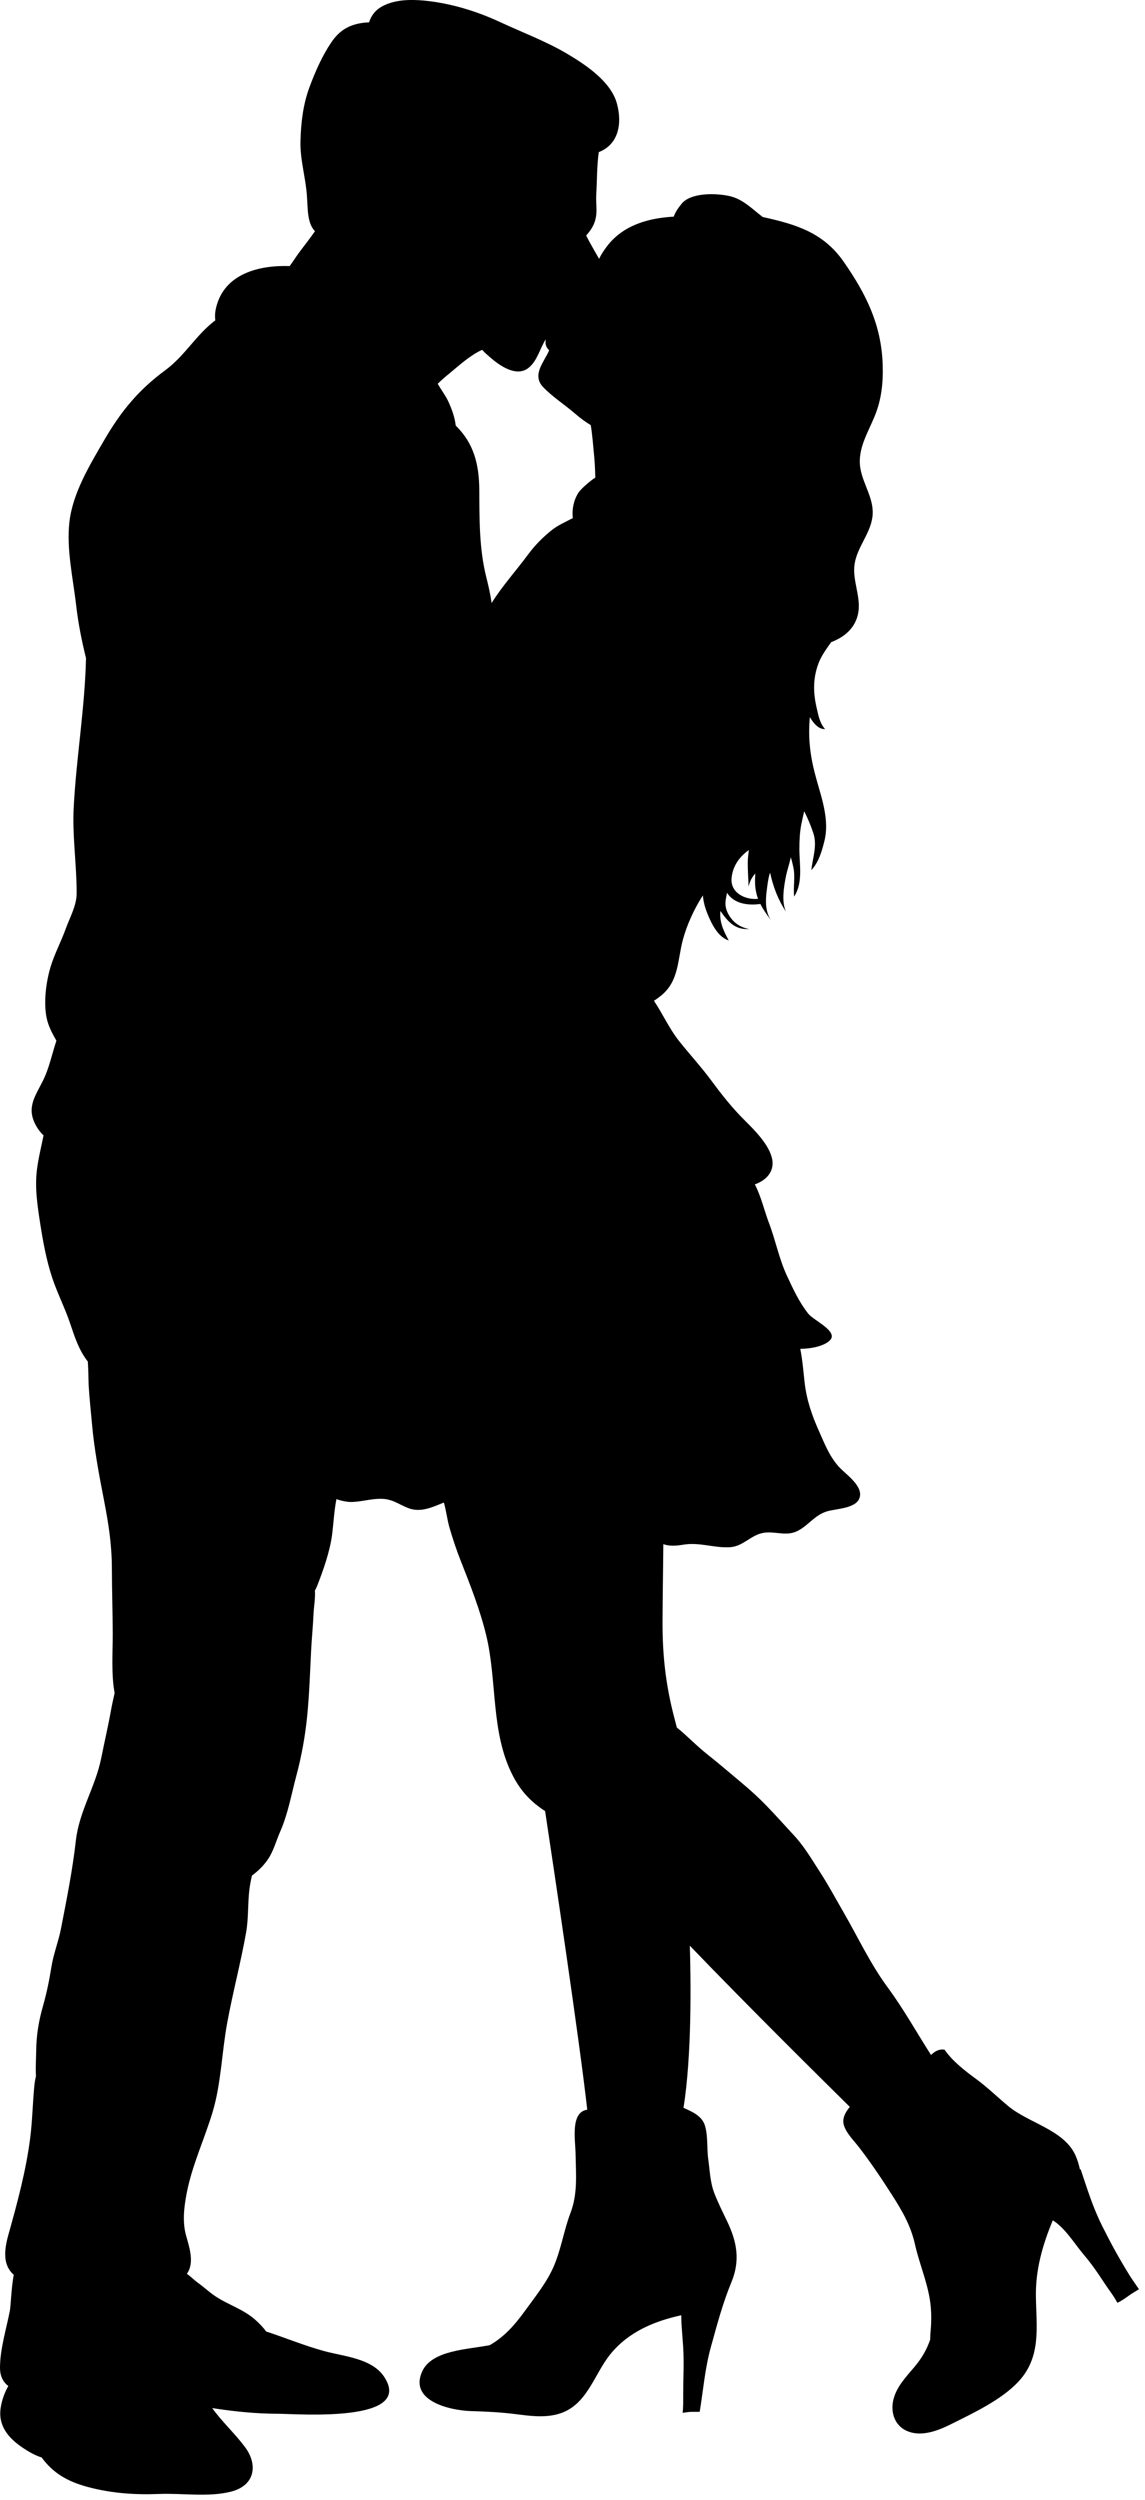 <?xml version="1.0" encoding="UTF-8" standalone="no"?>
<!DOCTYPE svg PUBLIC "-//W3C//DTD SVG 1.1//EN" "http://www.w3.org/Graphics/SVG/1.1/DTD/svg11.dtd">
<svg width="100%" height="100%" viewBox="0 0 60 131" version="1.1" xmlns="http://www.w3.org/2000/svg" xmlns:xlink="http://www.w3.org/1999/xlink" xml:space="preserve" xmlns:serif="http://www.serif.com/" style="fill-rule:evenodd;clip-rule:evenodd;stroke-linejoin:round;stroke-miterlimit:1.414;">
    <g transform="matrix(1,0,0,1,-142.67,-17.649)">
        <g transform="matrix(1,0,0,1,-117,-53)">
            <g transform="matrix(1,0,0,1,313.953,81.11)">
                <path d="M0,109.899C0.027,111.476 0.285,113.028 -0.902,114.314C-1.795,115.283 -3.299,115.985 -4.484,116.576C-5.136,116.901 -5.971,117.219 -6.699,116.939C-7.377,116.677 -7.618,115.983 -7.481,115.333C-7.334,114.623 -6.812,114.091 -6.354,113.546C-5.98,113.102 -5.715,112.644 -5.538,112.119C-5.535,111.96 -5.531,111.817 -5.521,111.712C-5.467,111.162 -5.469,110.585 -5.556,110.038C-5.711,109.057 -6.117,108.116 -6.335,107.144C-6.557,106.154 -6.997,105.396 -7.547,104.537C-8.092,103.684 -8.642,102.865 -9.261,102.06C-9.525,101.715 -9.918,101.334 -10.054,100.92C-10.177,100.544 -9.984,100.22 -9.752,99.932C-11.11,98.594 -15.161,94.586 -18.135,91.487C-18.083,93.202 -18.02,97.209 -18.467,99.982C-18.015,100.182 -17.518,100.398 -17.355,100.879C-17.173,101.417 -17.251,102.111 -17.169,102.677C-17.084,103.28 -17.072,103.883 -16.849,104.46C-16.656,104.957 -16.414,105.442 -16.183,105.922C-15.666,106.998 -15.485,107.978 -15.953,109.112C-16.418,110.237 -16.707,111.346 -17.031,112.513C-17.341,113.628 -17.432,114.775 -17.617,115.91C-17.816,115.917 -18.034,115.904 -18.19,115.92C-18.278,115.931 -18.393,115.949 -18.514,115.963C-18.471,115.659 -18.483,115.307 -18.483,115.018C-18.483,114.192 -18.431,113.35 -18.483,112.524C-18.509,112.111 -18.546,111.709 -18.573,111.293C-18.578,111.201 -18.578,111.029 -18.585,110.851C-20.026,111.168 -21.354,111.73 -22.295,112.887C-23.173,113.966 -23.517,115.607 -25.047,116.03C-25.783,116.235 -26.56,116.12 -27.303,116.027C-28.065,115.931 -28.818,115.895 -29.587,115.873C-30.694,115.84 -32.858,115.349 -32.162,113.799C-31.656,112.674 -29.77,112.646 -28.624,112.419C-27.866,111.997 -27.293,111.338 -26.793,110.647C-26.238,109.877 -25.605,109.107 -25.242,108.233C-24.872,107.35 -24.729,106.388 -24.39,105.493C-24,104.47 -24.106,103.471 -24.121,102.412C-24.131,101.679 -24.409,100.209 -23.51,100.081C-23.915,96.461 -25.255,87.5 -25.718,84.435C-26.424,83.974 -26.96,83.443 -27.398,82.603C-28.58,80.334 -28.22,77.65 -28.804,75.226C-29.125,73.901 -29.633,72.604 -30.135,71.334C-30.362,70.76 -30.554,70.185 -30.726,69.593C-30.848,69.175 -30.898,68.701 -31.024,68.266C-31.635,68.517 -32.25,68.81 -32.899,68.555C-33.418,68.352 -33.707,68.078 -34.317,68.071C-34.831,68.065 -35.319,68.221 -35.827,68.238C-36.055,68.246 -36.362,68.193 -36.653,68.088C-36.773,68.689 -36.804,69.346 -36.878,69.932C-36.992,70.821 -37.333,71.788 -37.665,72.639C-37.696,72.719 -37.736,72.798 -37.781,72.879C-37.753,73.282 -37.837,73.718 -37.854,74.107C-37.882,74.743 -37.946,75.378 -37.979,76.014C-38.036,77.158 -38.073,78.292 -38.184,79.433C-38.288,80.497 -38.479,81.55 -38.756,82.589C-39.023,83.588 -39.189,84.578 -39.61,85.532C-39.816,86.002 -39.953,86.541 -40.243,86.961C-40.49,87.324 -40.76,87.57 -41.081,87.816C-41.134,88.045 -41.179,88.275 -41.211,88.516C-41.306,89.261 -41.254,90.038 -41.384,90.78C-41.665,92.373 -42.085,93.935 -42.376,95.526C-42.663,97.074 -42.692,98.714 -43.149,100.227C-43.582,101.655 -44.222,103.004 -44.501,104.459C-44.638,105.179 -44.735,105.952 -44.531,106.678C-44.354,107.314 -44.083,108.106 -44.489,108.678C-44.292,108.822 -44.082,109.028 -43.92,109.143C-43.601,109.373 -43.321,109.639 -43.002,109.852C-42.292,110.327 -41.493,110.537 -40.837,111.151C-40.708,111.273 -40.487,111.484 -40.34,111.701C-39.318,112.035 -38.324,112.448 -37.287,112.731C-36.256,113.01 -34.794,113.11 -34.159,114.067C-32.542,116.503 -38.664,116.018 -39.708,116.013C-40.876,116.01 -42.021,115.893 -43.164,115.715C-42.645,116.436 -42.005,117.014 -41.455,117.743C-40.752,118.674 -40.914,119.766 -42.165,120.09C-43.35,120.396 -44.726,120.165 -45.943,120.215C-47.218,120.266 -48.447,120.18 -49.681,119.849C-50.761,119.56 -51.505,119.115 -52.1,118.303C-52.451,118.192 -52.767,118.011 -53.081,117.801C-53.854,117.282 -54.393,116.636 -54.245,115.69C-54.184,115.293 -54.047,114.906 -53.846,114.557C-54.151,114.336 -54.287,113.994 -54.283,113.574C-54.272,112.592 -53.955,111.58 -53.767,110.62C-53.718,110.373 -53.693,109.434 -53.563,108.732C-54.157,108.204 -54.061,107.414 -53.839,106.617C-53.371,104.951 -52.911,103.242 -52.697,101.534C-52.585,100.626 -52.57,99.709 -52.481,98.807C-52.465,98.642 -52.436,98.482 -52.399,98.326C-52.401,98.324 -52.399,98.324 -52.399,98.324C-52.425,97.87 -52.391,97.385 -52.387,97.01C-52.38,96.185 -52.255,95.431 -52.026,94.63C-51.834,93.958 -51.697,93.278 -51.587,92.589C-51.479,91.908 -51.22,91.276 -51.089,90.6C-50.79,89.061 -50.482,87.531 -50.308,85.978C-50.132,84.432 -49.284,83.172 -48.979,81.66C-48.809,80.81 -48.61,79.957 -48.458,79.105C-48.406,78.819 -48.338,78.532 -48.277,78.246C-48.456,77.286 -48.376,76.16 -48.376,75.161C-48.378,73.996 -48.418,72.853 -48.421,71.694C-48.424,70.455 -48.6,69.35 -48.829,68.17C-49.086,66.849 -49.345,65.484 -49.462,64.151C-49.523,63.48 -49.596,62.809 -49.636,62.143C-49.646,61.975 -49.647,61.366 -49.681,60.881C-50.152,60.279 -50.365,59.601 -50.614,58.865C-50.89,58.049 -51.29,57.277 -51.558,56.458C-51.858,55.544 -52.032,54.579 -52.179,53.633C-52.325,52.689 -52.465,51.771 -52.346,50.815C-52.27,50.21 -52.12,49.627 -52.002,49.031C-52.158,48.885 -52.289,48.714 -52.401,48.509C-52.899,47.6 -52.471,47.027 -52.051,46.201C-51.707,45.526 -51.565,44.781 -51.327,44.068C-51.547,43.676 -51.763,43.295 -51.851,42.816C-51.999,42.011 -51.867,40.983 -51.634,40.206C-51.435,39.538 -51.086,38.887 -50.848,38.228C-50.626,37.61 -50.268,37 -50.266,36.34C-50.264,34.82 -50.503,33.326 -50.419,31.797C-50.278,29.195 -49.835,26.626 -49.776,24.023C-50.002,23.112 -50.185,22.195 -50.292,21.257C-50.454,19.843 -50.809,18.312 -50.646,16.889C-50.472,15.375 -49.591,13.924 -48.831,12.615C-47.969,11.128 -47.048,9.987 -45.635,8.948C-44.59,8.18 -44.014,7.087 -42.999,6.323C-43.031,6.101 -43.013,5.871 -42.952,5.628C-42.517,3.89 -40.731,3.425 -39.103,3.48C-38.94,3.262 -38.794,3.024 -38.635,2.808C-38.341,2.408 -38.048,2.048 -37.779,1.655C-38.202,1.202 -38.144,0.49 -38.206,-0.285C-38.284,-1.228 -38.562,-2.113 -38.537,-3.067C-38.514,-4.017 -38.404,-4.975 -38.073,-5.873C-37.771,-6.693 -37.387,-7.571 -36.883,-8.296C-36.39,-9.007 -35.748,-9.258 -34.944,-9.289C-34.833,-9.632 -34.627,-9.928 -34.246,-10.134C-33.609,-10.478 -32.797,-10.497 -32.087,-10.432C-30.716,-10.307 -29.328,-9.885 -28.091,-9.31C-26.917,-8.764 -25.641,-8.287 -24.536,-7.627C-23.55,-7.041 -22.265,-6.173 -21.956,-5.038C-21.659,-3.946 -21.893,-2.881 -22.906,-2.491C-23.007,-1.784 -22.997,-0.954 -23.039,-0.25C-23.08,0.464 -22.816,1.06 -23.566,1.878C-23.443,2.146 -23.021,2.871 -22.89,3.101C-22.783,2.873 -22.634,2.654 -22.493,2.466C-21.657,1.347 -20.33,0.965 -18.979,0.891C-18.893,0.649 -18.747,0.435 -18.558,0.207C-18.081,-0.369 -16.8,-0.347 -16.084,-0.194C-15.354,-0.039 -14.875,0.486 -14.314,0.91C-12.571,1.293 -11.138,1.724 -10.075,3.25C-8.893,4.948 -8.103,6.55 -8.03,8.616C-7.997,9.563 -8.083,10.461 -8.45,11.35C-8.809,12.225 -9.356,13.075 -9.202,14.053C-9.063,14.935 -8.448,15.694 -8.565,16.618C-8.679,17.512 -9.374,18.216 -9.502,19.104C-9.626,19.954 -9.167,20.774 -9.306,21.629C-9.435,22.411 -10.007,22.916 -10.727,23.184C-10.982,23.548 -11.251,23.906 -11.403,24.325C-11.685,25.092 -11.672,25.836 -11.492,26.616C-11.403,27.003 -11.329,27.434 -11.048,27.74C-11.409,27.764 -11.685,27.385 -11.846,27.113C-11.952,28.294 -11.813,29.263 -11.496,30.385C-11.206,31.416 -10.813,32.539 -11.083,33.608C-11.212,34.127 -11.38,34.719 -11.767,35.131C-11.702,34.478 -11.439,33.846 -11.672,33.164C-11.796,32.804 -11.953,32.409 -12.144,32.046C-12.193,32.287 -12.255,32.534 -12.292,32.724C-12.373,33.142 -12.394,33.579 -12.394,34.021C-12.394,34.864 -12.193,35.782 -12.668,36.516C-12.724,36.01 -12.602,35.489 -12.711,34.978C-12.741,34.839 -12.783,34.65 -12.843,34.459C-12.923,34.822 -13.046,35.19 -13.093,35.426C-13.204,35.985 -13.346,36.796 -13.089,37.316C-13.494,36.718 -13.775,36 -13.927,35.265C-13.941,35.299 -13.954,35.331 -13.961,35.361C-14.041,35.646 -14.071,35.932 -14.108,36.223C-14.172,36.733 -14.189,37.337 -13.856,37.792C-14.07,37.505 -14.282,37.215 -14.439,36.903C-15.131,37 -15.842,36.873 -16.184,36.318C-16.254,36.676 -16.354,36.984 -16.125,37.419C-15.897,37.849 -15.52,38.131 -15.024,38.218C-15.787,38.266 -16.151,37.812 -16.533,37.271C-16.593,37.863 -16.361,38.32 -16.096,38.817C-16.671,38.63 -16.995,37.94 -17.203,37.437C-17.354,37.071 -17.424,36.765 -17.452,36.455C-17.916,37.18 -18.289,37.999 -18.5,38.783C-18.784,39.848 -18.701,40.95 -19.646,41.71C-19.742,41.787 -19.87,41.884 -20.016,41.977C-19.551,42.666 -19.22,43.427 -18.699,44.085C-18.135,44.795 -17.521,45.459 -16.982,46.192C-16.44,46.927 -15.902,47.605 -15.247,48.254C-14.737,48.76 -14.062,49.442 -13.854,50.135C-13.632,50.871 -14.103,51.378 -14.728,51.597C-14.402,52.218 -14.223,53.001 -13.992,53.607C-13.639,54.528 -13.466,55.479 -13.048,56.38C-12.726,57.07 -12.408,57.769 -11.926,58.375C-11.643,58.73 -10.34,59.295 -10.788,59.762C-11.074,60.062 -11.763,60.212 -12.347,60.214C-12.231,60.795 -12.186,61.379 -12.12,61.975C-12.018,62.882 -11.737,63.704 -11.362,64.536C-11.076,65.178 -10.819,65.844 -10.338,66.379C-9.986,66.773 -9.1,67.347 -9.223,67.956C-9.352,68.594 -10.465,68.579 -10.961,68.734C-11.626,68.941 -11.953,69.518 -12.559,69.788C-13.145,70.047 -13.755,69.729 -14.354,69.871C-14.97,70.013 -15.364,70.565 -16.024,70.607C-16.874,70.661 -17.615,70.329 -18.495,70.478C-18.927,70.553 -19.254,70.545 -19.523,70.448C-19.534,71.829 -19.562,73.207 -19.565,74.59C-19.566,76.296 -19.395,77.815 -18.968,79.468C-18.919,79.657 -18.869,79.856 -18.815,80.057C-18.26,80.503 -17.777,81.021 -17.218,81.461C-16.63,81.924 -15.992,82.476 -15.417,82.955C-14.38,83.821 -13.904,84.369 -12.623,85.767C-12.127,86.308 -11.715,87.012 -11.315,87.628C-10.892,88.279 -10.485,89.036 -10.098,89.704C-9.326,91.038 -8.687,92.422 -7.768,93.671C-6.932,94.804 -6.252,96.032 -5.495,97.214C-5.31,97.034 -5.081,96.884 -4.785,96.937C-4.366,97.545 -3.717,98.042 -3.123,98.479C-2.532,98.913 -2.014,99.423 -1.453,99.889C-0.376,100.785 1.461,101.131 2.07,102.464C2.172,102.689 2.248,102.943 2.308,103.212L2.346,103.204C2.688,104.217 2.965,105.149 3.461,106.147C3.9,107.027 4.285,107.747 4.9,108.747C5.031,108.959 5.229,109.231 5.4,109.488C5.224,109.599 5.035,109.702 4.869,109.824C4.663,109.973 4.48,110.1 4.271,110.199C4.178,110.032 4.08,109.868 3.97,109.714C3.468,109.022 3.157,108.439 2.49,107.655C2.057,107.147 1.52,106.262 0.885,105.878C0.344,107.176 -0.027,108.482 0,109.899M-14.635,36.395C-14.731,36.029 -14.729,35.67 -14.703,35.307C-14.878,35.5 -14.995,35.715 -15.057,35.999C-15.065,35.607 -15.1,35.191 -15.1,34.778C-15.1,34.53 -15.072,34.302 -15.04,34.078C-15.546,34.43 -15.902,34.946 -15.948,35.569C-16.006,36.307 -15.256,36.701 -14.558,36.636C-14.588,36.558 -14.615,36.477 -14.635,36.395M-23.947,15.319C-23.837,15.165 -23.439,14.794 -23.088,14.562C-23.099,14.102 -23.121,13.65 -23.17,13.211C-23.194,12.987 -23.239,12.332 -23.326,11.816C-23.609,11.644 -23.883,11.442 -24.124,11.232C-24.654,10.77 -25.357,10.318 -25.831,9.811C-26.428,9.17 -25.758,8.496 -25.507,7.896C-25.712,7.699 -25.712,7.503 -25.684,7.311C-26.02,7.863 -26.128,8.449 -26.592,8.818C-27.224,9.316 -28.1,8.696 -28.587,8.274C-28.744,8.138 -28.893,8.011 -29.016,7.868C-29.655,8.157 -30.228,8.691 -30.742,9.114C-30.926,9.263 -31.141,9.445 -31.345,9.648C-31.163,9.971 -30.917,10.289 -30.778,10.602C-30.594,11.015 -30.452,11.404 -30.402,11.838C-29.465,12.756 -29.173,13.848 -29.167,15.228C-29.16,16.749 -29.173,18.296 -28.8,19.785C-28.681,20.257 -28.584,20.69 -28.521,21.135C-27.961,20.239 -27.228,19.429 -26.6,18.579C-26.249,18.105 -25.843,17.696 -25.378,17.322C-25.05,17.058 -24.635,16.882 -24.266,16.685C-24.325,16.219 -24.204,15.684 -23.947,15.319" style="fill-rule:nonzero;"/>
            </g>
        </g>
    </g>
</svg>
